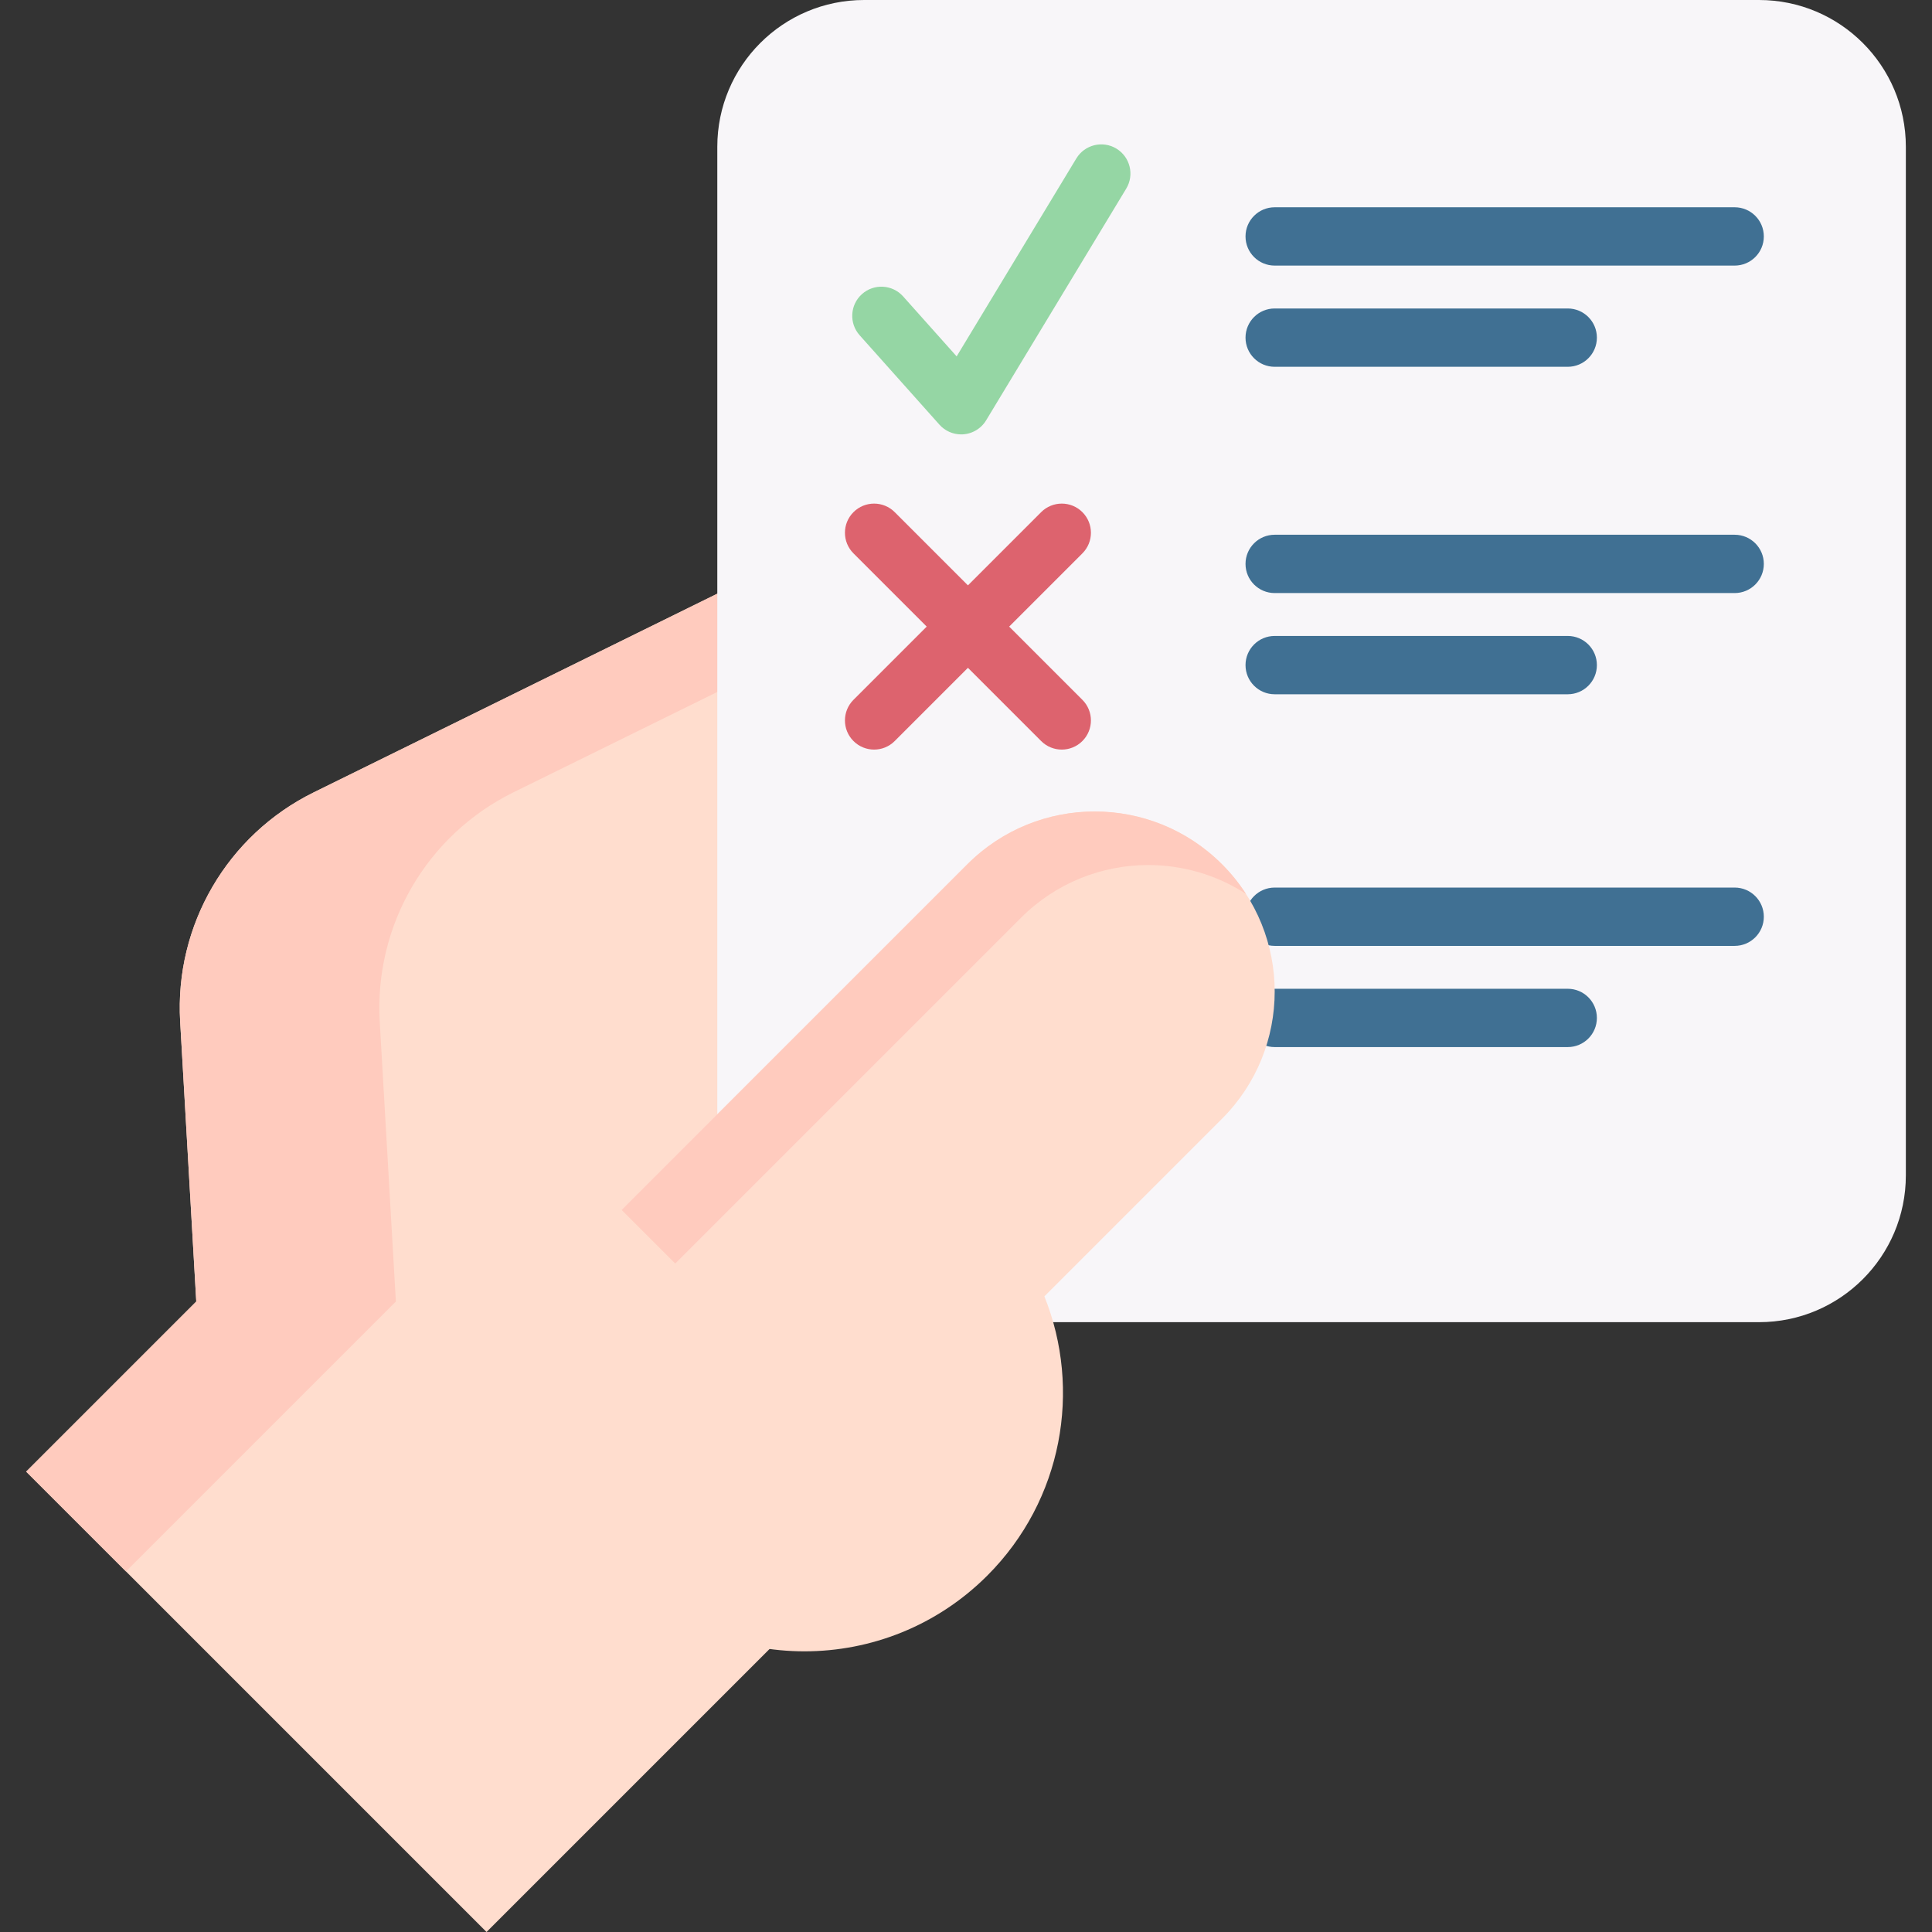 <svg id="Capa_1" enable-background="new 0 0 512 512" height="512" viewBox="0 0 512 512" width="512" xmlns="http://www.w3.org/2000/svg"><rect x="0" y="0" width="512" height="512" fill="#333333" stroke="none"/><g><path d="m241.24 132.149-158.088 77.838c-22.932 11.291-36.878 35.21-35.409 60.729l4.272 74.203-45.078 45.077 122.004 122.004 92.2-92.2-22.184-22.184z" fill="#ffddce"/><path d="m241.241 132.148-4.498 28.258-100.698 49.581c-22.928 11.295-36.879 35.214-35.412 60.728l4.28 74.203-71.528 71.528-26.455-26.445 45.083-45.083-4.271-74.203c-1.476-25.514 12.475-49.432 35.402-60.728z" fill="#ffcbbe"/><path d="m466.161 0h-237.161c-21.488 0-38.908 17.42-38.908 38.908v272.573c0 21.488 17.42 38.908 38.908 38.908h237.162c21.488 0 38.908-17.42 38.908-38.908v-272.573c0-21.488-17.42-38.908-38.909-38.908z" fill="#f8f6f9"/><g fill="#407093"><path d="m459.706 250.669h-121.903c-4.267 0-7.727-3.459-7.727-7.727s3.459-7.727 7.727-7.727h121.903c4.267 0 7.727 3.459 7.727 7.727s-3.46 7.727-7.727 7.727z"/><path d="m415.465 277.488h-77.662c-4.267 0-7.727-3.459-7.727-7.727s3.459-7.727 7.727-7.727h77.662c4.267 0 7.727 3.459 7.727 7.727s-3.459 7.727-7.727 7.727z"/></g><path d="m256.374 229.027-91.631 91.631c-26.757 26.757-26.757 70.138 0 96.895s70.138 26.757 96.895 0c20.007-20.007 25.049-49.308 15.136-74.005l47.061-47.061c18.629-18.629 18.629-48.832 0-67.46-18.63-18.629-48.833-18.629-67.461 0z" fill="#ffddce"/><path d="m164.748 320.653 91.626-91.626c18.636-18.636 48.831-18.636 67.458 0h.01c2.431 2.431 4.553 5.069 6.346 7.85-7.85-5.089-16.875-7.634-25.889-7.634-12.208 0-24.416 4.667-33.729 13.98l-91.626 91.626z" fill="#ffcbbe"/><path d="m254.722 115.12c-2.19 0-4.291-.931-5.764-2.582l-21.144-23.692c-2.841-3.184-2.564-8.068.62-10.909 3.182-2.841 8.067-2.565 10.909.62l14.179 15.888 31.717-52.453c2.209-3.65 6.958-4.821 10.61-2.614 3.651 2.208 4.822 6.958 2.614 10.61l-37.129 61.404c-1.384 2.304-3.925 3.736-6.612 3.728z" fill="#95d6a4"/><g fill="#407093"><path d="m459.706 70.384h-121.903c-4.267 0-7.727-3.459-7.727-7.727 0-4.267 3.459-7.727 7.727-7.727h121.903c4.267 0 7.727 3.459 7.727 7.727s-3.46 7.727-7.727 7.727z"/><path d="m415.465 97.204h-77.662c-4.267 0-7.727-3.459-7.727-7.727s3.459-7.727 7.727-7.727h77.662c4.267 0 7.727 3.459 7.727 7.727s-3.459 7.727-7.727 7.727z"/></g><g fill="#407093"><path d="m459.706 157.168h-121.903c-4.267 0-7.727-3.459-7.727-7.727s3.459-7.727 7.727-7.727h121.903c4.267 0 7.727 3.459 7.727 7.727s-3.46 7.727-7.727 7.727z"/><path d="m415.465 183.987h-77.662c-4.267 0-7.727-3.459-7.727-7.727s3.459-7.727 7.727-7.727h77.662c4.267 0 7.727 3.459 7.727 7.727s-3.459 7.727-7.727 7.727z"/></g><path d="m267.44 166.054 19.404-19.404c3.018-3.017 3.018-7.91 0-10.927-3.017-3.017-7.91-3.017-10.927 0l-19.404 19.404-19.404-19.404c-3.017-3.018-7.91-3.017-10.927 0-3.018 3.017-3.018 7.91 0 10.927l19.404 19.404-19.404 19.404c-3.018 3.017-3.018 7.91 0 10.927 1.509 1.509 3.486 2.263 5.463 2.263s3.955-.755 5.463-2.263l19.404-19.404 19.404 19.404c1.509 1.509 3.486 2.263 5.463 2.263s3.955-.755 5.463-2.263c3.018-3.017 3.018-7.91 0-10.927z" fill="#dd636e"/></g></svg>
